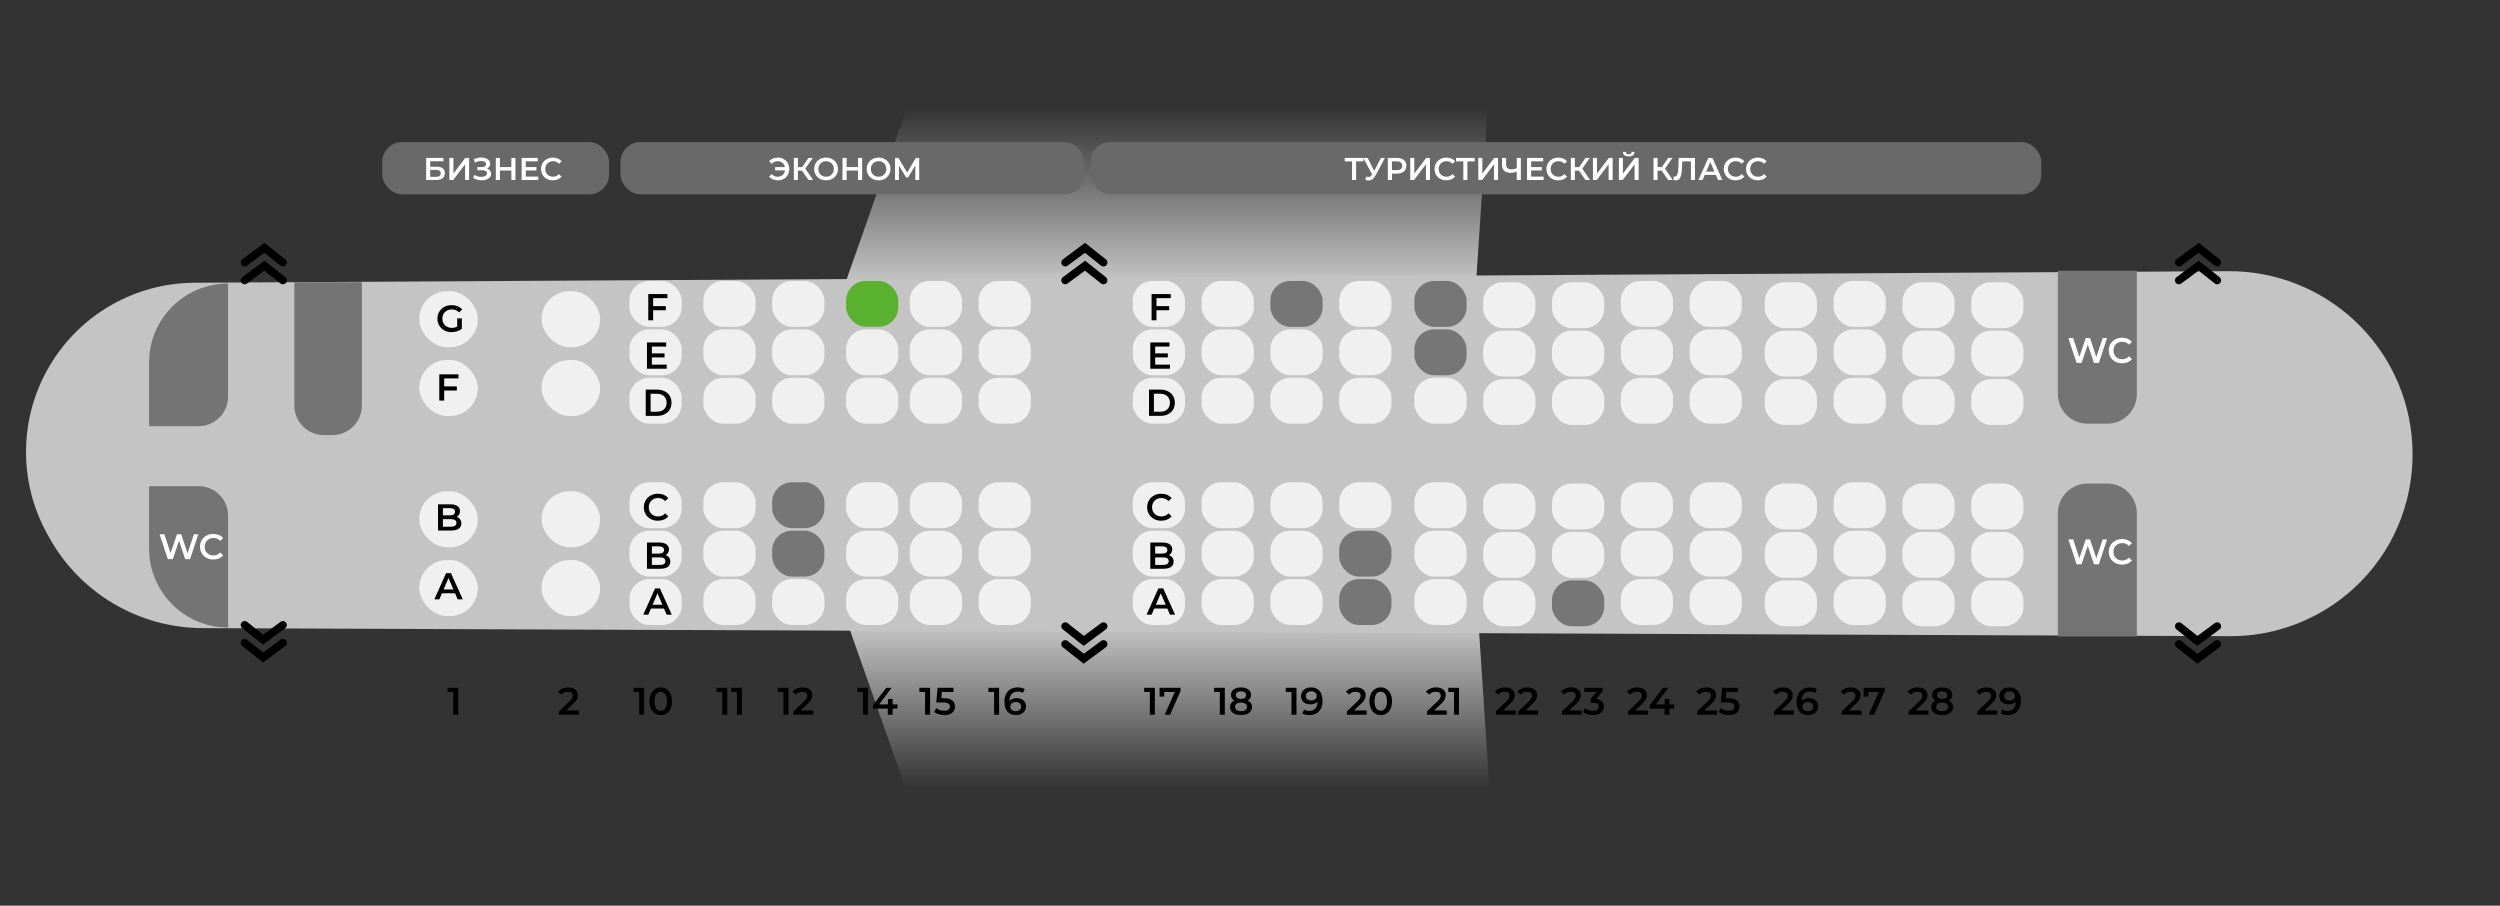 <svg width="1267" height="459" viewBox="0 0 1267 459" fill="none" xmlns="http://www.w3.org/2000/svg">
<rect x="0" y="0" width="1267" height="459" fill="#333333" stroke="none"/>
<path d="M478.515 0.967H757.488L748.124 142.39H428.791L478.515 0.967Z" fill="url(#paint0_linear_120_2)"/>
<path d="M479.807 458.817H758.779L749.416 317.394H430.083L479.807 458.817Z" fill="url(#paint1_linear_120_2)"/>
<path d="M25.383 184.985C40.788 159.273 68.498 143.467 98.472 143.297L1129.38 137.433C1152.94 137.299 1175.77 146.23 1193.05 162.254V162.254C1232.69 199.021 1232.62 262.079 1192.61 298.438V298.438C1175.53 313.954 1153.26 322.509 1130.19 322.417L102.553 318.326C70.227 318.197 40.5 300.587 24.856 272.299L23.902 270.574C9.106 243.82 9.671 211.212 25.383 184.985V184.985Z" fill="#C4C4C4"/>
<rect x="212.458" y="283.814" width="29.705" height="28.414" rx="14.207" fill="#F0F0F0"/>
<rect x="274.452" y="283.814" width="29.705" height="28.414" rx="14.207" fill="#F0F0F0"/>
<rect x="212.458" y="248.942" width="29.705" height="28.414" rx="14.207" fill="#F0F0F0"/>
<rect x="274.452" y="248.942" width="29.705" height="28.414" rx="14.207" fill="#F0F0F0"/>
<rect x="212.458" y="182.428" width="29.705" height="28.414" rx="14.207" fill="#F0F0F0"/>
<rect x="274.452" y="182.428" width="29.705" height="28.414" rx="14.207" fill="#F0F0F0"/>
<rect x="212.458" y="147.556" width="29.705" height="28.414" rx="14.207" fill="#F0F0F0"/>
<rect x="274.452" y="147.556" width="29.705" height="28.414" rx="14.207" fill="#F0F0F0"/>
<rect x="319.01" y="142.39" width="26.477" height="23.248" rx="10" fill="#F0F0F0"/>
<rect x="319.01" y="244.422" width="26.477" height="23.248" rx="10" fill="#F0F0F0"/>
<rect x="356.465" y="244.422" width="26.477" height="23.248" rx="10" fill="#F0F0F0"/>
<rect x="356.465" y="142.39" width="26.477" height="23.248" rx="10" fill="#F0F0F0"/>
<rect x="391.336" y="142.39" width="26.477" height="23.248" rx="10" fill="#F0F0F0"/>
<rect x="428.791" y="142.39" width="26.477" height="23.248" rx="10" fill="#5AB130"/>
<rect x="461.08" y="142.39" width="26.477" height="23.248" rx="10" fill="#F0F0F0"/>
<rect x="495.951" y="142.39" width="26.477" height="23.248" rx="10" fill="#F0F0F0"/>
<rect x="574.089" y="142.39" width="26.477" height="23.248" rx="10" fill="#F0F0F0"/>
<rect x="608.961" y="142.39" width="26.477" height="23.248" rx="10" fill="#F0F0F0"/>
<rect x="643.832" y="142.39" width="26.477" height="23.248" rx="10" fill="#767676"/>
<rect x="678.704" y="142.39" width="26.477" height="23.248" rx="10" fill="#F0F0F0"/>
<rect x="716.804" y="142.39" width="26.477" height="23.248" rx="10" fill="#767676"/>
<rect x="751.676" y="143.036" width="26.477" height="23.248" rx="10" fill="#F0F0F0"/>
<rect x="786.547" y="143.036" width="26.477" height="23.248" rx="10" fill="#F0F0F0"/>
<rect x="821.419" y="142.39" width="26.477" height="23.248" rx="10" fill="#F0F0F0"/>
<rect x="856.291" y="142.39" width="26.477" height="23.248" rx="10" fill="#F0F0F0"/>
<rect x="894.391" y="143.036" width="26.477" height="23.248" rx="10" fill="#F0F0F0"/>
<rect x="929.263" y="142.39" width="26.477" height="23.248" rx="10" fill="#F0F0F0"/>
<rect x="964.134" y="143.036" width="26.477" height="23.248" rx="10" fill="#F0F0F0"/>
<rect x="999.005" y="143.036" width="26.477" height="23.248" rx="10" fill="#F0F0F0"/>
<rect x="391.336" y="244.422" width="26.477" height="23.248" rx="10" fill="#767676"/>
<rect x="428.791" y="244.422" width="26.477" height="23.248" rx="10" fill="#F0F0F0"/>
<rect x="461.08" y="244.422" width="26.477" height="23.248" rx="10" fill="#F0F0F0"/>
<rect x="495.951" y="244.422" width="26.477" height="23.248" rx="10" fill="#F0F0F0"/>
<rect x="574.089" y="244.422" width="26.477" height="23.248" rx="10" fill="#F0F0F0"/>
<rect x="608.961" y="244.422" width="26.477" height="23.248" rx="10" fill="#F0F0F0"/>
<rect x="643.832" y="244.422" width="26.477" height="23.248" rx="10" fill="#F0F0F0"/>
<rect x="678.704" y="244.422" width="26.477" height="23.248" rx="10" fill="#F0F0F0"/>
<rect x="716.804" y="244.422" width="26.477" height="23.248" rx="10" fill="#F0F0F0"/>
<rect x="751.676" y="245.068" width="26.477" height="23.248" rx="10" fill="#F0F0F0"/>
<rect x="786.547" y="245.068" width="26.477" height="23.248" rx="10" fill="#F0F0F0"/>
<rect x="821.419" y="244.422" width="26.477" height="23.248" rx="10" fill="#F0F0F0"/>
<rect x="856.291" y="244.422" width="26.477" height="23.248" rx="10" fill="#F0F0F0"/>
<rect x="894.391" y="245.068" width="26.477" height="23.248" rx="10" fill="#F0F0F0"/>
<rect x="929.263" y="244.422" width="26.477" height="23.248" rx="10" fill="#F0F0F0"/>
<rect x="964.134" y="245.068" width="26.477" height="23.248" rx="10" fill="#F0F0F0"/>
<rect x="999.005" y="245.068" width="26.477" height="23.248" rx="10" fill="#F0F0F0"/>
<rect x="319.01" y="166.93" width="26.477" height="23.248" rx="10" fill="#F0F0F0"/>
<rect x="319.01" y="268.961" width="26.477" height="23.248" rx="10" fill="#F0F0F0"/>
<rect x="356.465" y="268.961" width="26.477" height="23.248" rx="10" fill="#F0F0F0"/>
<rect x="356.465" y="166.93" width="26.477" height="23.248" rx="10" fill="#F0F0F0"/>
<rect x="391.336" y="166.93" width="26.477" height="23.248" rx="10" fill="#F0F0F0"/>
<rect x="428.791" y="166.93" width="26.477" height="23.248" rx="10" fill="#F0F0F0"/>
<rect x="461.08" y="166.93" width="26.477" height="23.248" rx="10" fill="#F0F0F0"/>
<rect x="495.951" y="166.93" width="26.477" height="23.248" rx="10" fill="#F0F0F0"/>
<rect x="574.089" y="166.93" width="26.477" height="23.248" rx="10" fill="#F0F0F0"/>
<rect x="608.961" y="166.93" width="26.477" height="23.248" rx="10" fill="#F0F0F0"/>
<rect x="643.832" y="166.93" width="26.477" height="23.248" rx="10" fill="#F0F0F0"/>
<rect x="678.704" y="166.93" width="26.477" height="23.248" rx="10" fill="#F0F0F0"/>
<rect x="716.804" y="166.93" width="26.477" height="23.248" rx="10" fill="#767676"/>
<rect x="751.676" y="167.575" width="26.477" height="23.248" rx="10" fill="#F0F0F0"/>
<rect x="786.547" y="167.575" width="26.477" height="23.248" rx="10" fill="#F0F0F0"/>
<rect x="821.419" y="166.93" width="26.477" height="23.248" rx="10" fill="#F0F0F0"/>
<rect x="856.291" y="166.93" width="26.477" height="23.248" rx="10" fill="#F0F0F0"/>
<rect x="894.391" y="167.575" width="26.477" height="23.248" rx="10" fill="#F0F0F0"/>
<rect x="929.263" y="166.93" width="26.477" height="23.248" rx="10" fill="#F0F0F0"/>
<rect x="964.134" y="167.575" width="26.477" height="23.248" rx="10" fill="#F0F0F0"/>
<rect x="999.005" y="167.575" width="26.477" height="23.248" rx="10" fill="#F0F0F0"/>
<rect x="391.336" y="268.961" width="26.477" height="23.248" rx="10" fill="#767676"/>
<rect x="428.791" y="268.961" width="26.477" height="23.248" rx="10" fill="#F0F0F0"/>
<rect x="461.08" y="268.961" width="26.477" height="23.248" rx="10" fill="#F0F0F0"/>
<rect x="495.951" y="268.961" width="26.477" height="23.248" rx="10" fill="#F0F0F0"/>
<rect x="574.089" y="268.961" width="26.477" height="23.248" rx="10" fill="#F0F0F0"/>
<rect x="608.961" y="268.961" width="26.477" height="23.248" rx="10" fill="#F0F0F0"/>
<rect x="643.832" y="268.961" width="26.477" height="23.248" rx="10" fill="#F0F0F0"/>
<rect x="678.704" y="268.961" width="26.477" height="23.248" rx="10" fill="#767676"/>
<rect x="716.804" y="268.961" width="26.477" height="23.248" rx="10" fill="#F0F0F0"/>
<rect x="751.676" y="269.607" width="26.477" height="23.248" rx="10" fill="#F0F0F0"/>
<rect x="786.547" y="269.607" width="26.477" height="23.248" rx="10" fill="#F0F0F0"/>
<rect x="821.419" y="268.961" width="26.477" height="23.248" rx="10" fill="#F0F0F0"/>
<rect x="856.291" y="268.961" width="26.477" height="23.248" rx="10" fill="#F0F0F0"/>
<rect x="894.391" y="269.607" width="26.477" height="23.248" rx="10" fill="#F0F0F0"/>
<rect x="929.263" y="268.961" width="26.477" height="23.248" rx="10" fill="#F0F0F0"/>
<rect x="964.134" y="269.607" width="26.477" height="23.248" rx="10" fill="#F0F0F0"/>
<rect x="999.005" y="269.607" width="26.477" height="23.248" rx="10" fill="#F0F0F0"/>
<rect x="319.01" y="191.469" width="26.477" height="23.248" rx="10" fill="#F0F0F0"/>
<rect x="319.01" y="293.5" width="26.477" height="23.248" rx="10" fill="#F0F0F0"/>
<rect x="356.465" y="293.5" width="26.477" height="23.248" rx="10" fill="#F0F0F0"/>
<rect x="356.465" y="191.469" width="26.477" height="23.248" rx="10" fill="#F0F0F0"/>
<rect x="391.336" y="191.469" width="26.477" height="23.248" rx="10" fill="#F0F0F0"/>
<rect x="428.791" y="191.469" width="26.477" height="23.248" rx="10" fill="#F0F0F0"/>
<rect x="461.08" y="191.469" width="26.477" height="23.248" rx="10" fill="#F0F0F0"/>
<rect x="495.951" y="191.469" width="26.477" height="23.248" rx="10" fill="#F0F0F0"/>
<rect x="574.089" y="191.469" width="26.477" height="23.248" rx="10" fill="#F0F0F0"/>
<rect x="608.961" y="191.469" width="26.477" height="23.248" rx="10" fill="#F0F0F0"/>
<rect x="643.832" y="191.469" width="26.477" height="23.248" rx="10" fill="#F0F0F0"/>
<rect x="678.704" y="191.469" width="26.477" height="23.248" rx="10" fill="#F0F0F0"/>
<rect x="716.804" y="191.469" width="26.477" height="23.248" rx="10" fill="#F0F0F0"/>
<rect x="751.676" y="192.115" width="26.477" height="23.248" rx="10" fill="#F0F0F0"/>
<rect x="786.547" y="192.115" width="26.477" height="23.248" rx="10" fill="#F0F0F0"/>
<rect x="821.419" y="191.469" width="26.477" height="23.248" rx="10" fill="#F0F0F0"/>
<rect x="856.291" y="191.469" width="26.477" height="23.248" rx="10" fill="#F0F0F0"/>
<rect x="894.391" y="192.115" width="26.477" height="23.248" rx="10" fill="#F0F0F0"/>
<rect x="929.263" y="191.469" width="26.477" height="23.248" rx="10" fill="#F0F0F0"/>
<rect x="964.134" y="192.115" width="26.477" height="23.248" rx="10" fill="#F0F0F0"/>
<rect x="999.005" y="192.115" width="26.477" height="23.248" rx="10" fill="#F0F0F0"/>
<rect x="391.336" y="293.5" width="26.477" height="23.248" rx="10" fill="#F0F0F0"/>
<rect x="428.791" y="293.5" width="26.477" height="23.248" rx="10" fill="#F0F0F0"/>
<rect x="461.08" y="293.5" width="26.477" height="23.248" rx="10" fill="#F0F0F0"/>
<rect x="495.951" y="293.5" width="26.477" height="23.248" rx="10" fill="#F0F0F0"/>
<rect x="574.089" y="293.5" width="26.477" height="23.248" rx="10" fill="#F0F0F0"/>
<rect x="608.961" y="293.5" width="26.477" height="23.248" rx="10" fill="#F0F0F0"/>
<rect x="643.832" y="293.5" width="26.477" height="23.248" rx="10" fill="#F0F0F0"/>
<rect x="678.704" y="293.5" width="26.477" height="23.248" rx="10" fill="#767676"/>
<rect x="716.804" y="293.5" width="26.477" height="23.248" rx="10" fill="#F0F0F0"/>
<rect x="751.676" y="294.146" width="26.477" height="23.248" rx="10" fill="#F0F0F0"/>
<rect x="786.547" y="294.146" width="26.477" height="23.248" rx="10" fill="#767676"/>
<rect x="821.419" y="293.5" width="26.477" height="23.248" rx="10" fill="#F0F0F0"/>
<rect x="856.291" y="293.5" width="26.477" height="23.248" rx="10" fill="#F0F0F0"/>
<rect x="894.391" y="294.146" width="26.477" height="23.248" rx="10" fill="#F0F0F0"/>
<rect x="929.263" y="293.5" width="26.477" height="23.248" rx="10" fill="#F0F0F0"/>
<rect x="964.134" y="294.146" width="26.477" height="23.248" rx="10" fill="#F0F0F0"/>
<rect x="999.005" y="294.146" width="26.477" height="23.248" rx="10" fill="#F0F0F0"/>
<path d="M539.863 133.027L549.873 125.6L559.236 133.027" stroke="black" stroke-width="4" stroke-linecap="round"/>
<path d="M123.988 133.027L133.997 125.6L143.361 133.027" stroke="black" stroke-width="4" stroke-linecap="round"/>
<path d="M1104.27 133.027L1114.28 125.6L1123.64 133.027" stroke="black" stroke-width="4" stroke-linecap="round"/>
<path d="M1123.64 317.394L1113.63 324.82L1104.27 317.394" stroke="black" stroke-width="4" stroke-linecap="round"/>
<path d="M559.237 317.394L549.227 324.82L539.863 317.394" stroke="black" stroke-width="4" stroke-linecap="round"/>
<path d="M143.361 316.748L133.351 324.175L123.988 316.748" stroke="black" stroke-width="4" stroke-linecap="round"/>
<path d="M539.863 142.067L549.873 134.641L559.236 142.067" stroke="black" stroke-width="4" stroke-linecap="round"/>
<path d="M123.988 142.067L133.997 134.641L143.361 142.067" stroke="black" stroke-width="4" stroke-linecap="round"/>
<path d="M1104.27 142.067L1114.28 134.641L1123.64 142.067" stroke="black" stroke-width="4" stroke-linecap="round"/>
<path d="M1123.64 326.434L1113.63 333.861L1104.27 326.434" stroke="black" stroke-width="4" stroke-linecap="round"/>
<path d="M559.237 326.434L549.227 333.861L539.863 326.434" stroke="black" stroke-width="4" stroke-linecap="round"/>
<path d="M143.361 325.789L133.351 333.215L123.988 325.789" stroke="black" stroke-width="4" stroke-linecap="round"/>
<path d="M1042.92 137.224H1082.96V199.717C1082.96 208.001 1076.24 214.717 1067.96 214.717H1057.92C1049.63 214.717 1042.92 208.001 1042.92 199.717V137.224Z" fill="#747474"/>
<path d="M75.555 183.72C75.555 161.607 93.48 143.682 115.593 143.682V143.682V201.008C115.593 209.292 108.877 216.008 100.593 216.008H75.555V183.72Z" fill="#747474"/>
<path d="M149.173 143.036H183.399V205.529C183.399 213.813 176.683 220.528 168.399 220.528H164.173C155.889 220.528 149.173 213.813 149.173 205.528V143.036Z" fill="#747474"/>
<path d="M1042.92 260.068C1042.92 251.783 1049.63 245.068 1057.92 245.068H1067.96C1076.24 245.068 1082.96 251.783 1082.96 260.068V322.56H1042.92V260.068Z" fill="#747474"/>
<path d="M75.555 246.359H100.593C108.877 246.359 115.593 253.075 115.593 261.359V318.04V318.04C93.48 318.04 75.555 300.114 75.555 278.002V246.359Z" fill="#747474"/>
<path d="M100.503 270.778L96.328 283.378H93.844L90.73 274.054L87.561 283.378H85.059L80.883 270.778H83.314L86.445 280.354L89.704 270.778H91.864L95.049 280.408L98.272 270.778H100.503ZM108.101 283.558C106.829 283.558 105.677 283.282 104.645 282.73C103.625 282.166 102.821 281.392 102.233 280.408C101.657 279.424 101.369 278.314 101.369 277.078C101.369 275.842 101.663 274.732 102.251 273.748C102.839 272.764 103.643 271.996 104.663 271.444C105.695 270.88 106.847 270.598 108.119 270.598C109.151 270.598 110.093 270.778 110.945 271.138C111.797 271.498 112.517 272.02 113.105 272.704L111.593 274.126C110.681 273.142 109.559 272.65 108.227 272.65C107.363 272.65 106.589 272.842 105.905 273.226C105.221 273.598 104.687 274.12 104.303 274.792C103.919 275.464 103.727 276.226 103.727 277.078C103.727 277.93 103.919 278.692 104.303 279.364C104.687 280.036 105.221 280.564 105.905 280.948C106.589 281.32 107.363 281.506 108.227 281.506C109.559 281.506 110.681 281.008 111.593 280.012L113.105 281.452C112.517 282.136 111.791 282.658 110.927 283.018C110.075 283.378 109.133 283.558 108.101 283.558Z" fill="white"/>
<path d="M1067.87 273.361L1063.69 285.961H1061.21L1058.09 276.637L1054.92 285.961H1052.42L1048.25 273.361H1050.68L1053.81 282.937L1057.07 273.361H1059.23L1062.41 282.991L1065.63 273.361H1067.87ZM1075.46 286.141C1074.19 286.141 1073.04 285.865 1072.01 285.313C1070.99 284.749 1070.18 283.975 1069.6 282.991C1069.02 282.007 1068.73 280.897 1068.73 279.661C1068.73 278.425 1069.03 277.315 1069.61 276.331C1070.2 275.347 1071.01 274.579 1072.03 274.027C1073.06 273.463 1074.21 273.181 1075.48 273.181C1076.51 273.181 1077.46 273.361 1078.31 273.721C1079.16 274.081 1079.88 274.603 1080.47 275.287L1078.96 276.709C1078.04 275.725 1076.92 275.233 1075.59 275.233C1074.73 275.233 1073.95 275.425 1073.27 275.809C1072.58 276.181 1072.05 276.703 1071.67 277.375C1071.28 278.047 1071.09 278.809 1071.09 279.661C1071.09 280.513 1071.28 281.275 1071.67 281.947C1072.05 282.619 1072.58 283.147 1073.27 283.531C1073.95 283.903 1074.73 284.089 1075.59 284.089C1076.92 284.089 1078.04 283.591 1078.96 282.595L1080.47 284.035C1079.88 284.719 1079.15 285.241 1078.29 285.601C1077.44 285.961 1076.5 286.141 1075.46 286.141Z" fill="white"/>
<path d="M1067.87 171.33L1063.69 183.93H1061.21L1058.09 174.606L1054.92 183.93H1052.42L1048.25 171.33H1050.68L1053.81 180.906L1057.07 171.33H1059.23L1062.41 180.96L1065.63 171.33H1067.87ZM1075.46 184.11C1074.19 184.11 1073.04 183.834 1072.01 183.282C1070.99 182.718 1070.18 181.944 1069.6 180.96C1069.02 179.976 1068.73 178.866 1068.73 177.63C1068.73 176.394 1069.03 175.284 1069.61 174.3C1070.2 173.316 1071.01 172.548 1072.03 171.996C1073.06 171.432 1074.21 171.15 1075.48 171.15C1076.51 171.15 1077.46 171.33 1078.31 171.69C1079.16 172.05 1079.88 172.572 1080.47 173.256L1078.96 174.678C1078.04 173.694 1076.92 173.202 1075.59 173.202C1074.73 173.202 1073.95 173.394 1073.27 173.778C1072.58 174.15 1072.05 174.672 1071.67 175.344C1071.28 176.016 1071.09 176.778 1071.09 177.63C1071.09 178.482 1071.28 179.244 1071.67 179.916C1072.05 180.588 1072.58 181.116 1073.27 181.5C1073.95 181.872 1074.73 182.058 1075.59 182.058C1076.92 182.058 1078.04 181.56 1078.96 180.564L1080.47 182.004C1079.88 182.688 1079.15 183.21 1078.29 183.57C1077.44 183.93 1076.5 184.11 1075.46 184.11Z" fill="white"/>
<path d="M232.242 348.575V362.225H229.707V350.7H226.821V348.575H232.242ZM293.339 360.08V362.225H283.277V360.528L288.698 355.38C289.309 354.795 289.718 354.288 289.926 353.859C290.147 353.417 290.258 352.982 290.258 352.553C290.258 351.916 290.043 351.428 289.614 351.09C289.185 350.752 288.555 350.583 287.723 350.583C286.332 350.583 285.266 351.058 284.525 352.007L282.75 350.642C283.283 349.927 283.998 349.374 284.895 348.984C285.805 348.581 286.819 348.38 287.937 348.38C289.419 348.38 290.602 348.731 291.486 349.433C292.37 350.135 292.812 351.09 292.812 352.299C292.812 353.04 292.656 353.736 292.344 354.386C292.032 355.036 291.434 355.777 290.55 356.609L286.904 360.08H293.339ZM326.467 348.575V362.225H323.932V350.7H321.046V348.575H326.467ZM334.868 362.42C333.776 362.42 332.801 362.147 331.943 361.601C331.085 361.042 330.409 360.236 329.915 359.183C329.421 358.117 329.174 356.856 329.174 355.4C329.174 353.944 329.421 352.689 329.915 351.636C330.409 350.57 331.085 349.764 331.943 349.218C332.801 348.659 333.776 348.38 334.868 348.38C335.96 348.38 336.935 348.659 337.793 349.218C338.664 349.764 339.347 350.57 339.841 351.636C340.335 352.689 340.582 353.944 340.582 355.4C340.582 356.856 340.335 358.117 339.841 359.183C339.347 360.236 338.664 361.042 337.793 361.601C336.935 362.147 335.96 362.42 334.868 362.42ZM334.868 360.216C335.843 360.216 336.61 359.813 337.169 359.007C337.741 358.201 338.027 356.999 338.027 355.4C338.027 353.801 337.741 352.598 337.169 351.792C336.61 350.986 335.843 350.583 334.868 350.583C333.906 350.583 333.139 350.986 332.567 351.792C332.008 352.598 331.729 353.801 331.729 355.4C331.729 356.999 332.008 358.201 332.567 359.007C333.139 359.813 333.906 360.216 334.868 360.216ZM368.571 348.575V362.225H366.036V350.7H363.15V348.575H368.571ZM375.997 348.575V362.225H373.462V350.7H370.576V348.575H375.997ZM399.592 348.575V362.225H397.057V350.7H394.171V348.575H399.592ZM412.186 360.08V362.225H402.124V360.528L407.545 355.38C408.156 354.795 408.565 354.288 408.773 353.859C408.994 353.417 409.105 352.982 409.105 352.553C409.105 351.916 408.89 351.428 408.461 351.09C408.032 350.752 407.402 350.583 406.57 350.583C405.179 350.583 404.113 351.058 403.372 352.007L401.597 350.642C402.13 349.927 402.845 349.374 403.742 348.984C404.652 348.581 405.666 348.38 406.784 348.38C408.266 348.38 409.449 348.731 410.333 349.433C411.217 350.135 411.659 351.09 411.659 352.299C411.659 353.04 411.503 353.736 411.191 354.386C410.879 355.036 410.281 355.777 409.397 356.609L405.751 360.08H412.186ZM439.925 348.575V362.225H437.39V350.7H434.504V348.575H439.925ZM454.8 359.124H452.382V362.225H449.925V359.124H442.437V357.369L449.165 348.575H451.875L445.538 356.979H450.003V354.23H452.382V356.979H454.8V359.124ZM471.365 348.575V362.225H468.83V350.7H465.944V348.575H471.365ZM478.343 353.859C480.267 353.859 481.69 354.236 482.613 354.99C483.536 355.731 483.998 356.745 483.998 358.032C483.998 358.851 483.796 359.592 483.393 360.255C482.99 360.918 482.386 361.445 481.58 361.835C480.774 362.225 479.779 362.42 478.596 362.42C477.621 362.42 476.679 362.283 475.769 362.01C474.859 361.724 474.092 361.334 473.468 360.84L474.54 358.871C475.047 359.287 475.652 359.618 476.354 359.865C477.069 360.099 477.803 360.216 478.557 360.216C479.454 360.216 480.156 360.034 480.663 359.67C481.183 359.293 481.443 358.78 481.443 358.13C481.443 357.428 481.164 356.901 480.605 356.55C480.059 356.186 479.116 356.004 477.777 356.004H474.482L475.184 348.575H483.198V350.7H477.329L477.036 353.859H478.343ZM506.347 348.575V362.225H503.812V350.7H500.926V348.575H506.347ZM515.255 353.801C516.152 353.801 516.958 353.976 517.673 354.327C518.388 354.665 518.947 355.153 519.35 355.79C519.753 356.427 519.955 357.161 519.955 357.993C519.955 358.877 519.734 359.657 519.292 360.333C518.85 360.996 518.252 361.51 517.498 361.874C516.744 362.238 515.899 362.42 514.963 362.42C513.091 362.42 511.635 361.835 510.595 360.665C509.568 359.495 509.054 357.818 509.054 355.634C509.054 354.1 509.334 352.793 509.893 351.714C510.452 350.622 511.232 349.797 512.233 349.238C513.247 348.666 514.417 348.38 515.743 348.38C516.445 348.38 517.101 348.458 517.712 348.614C518.336 348.757 518.876 348.971 519.331 349.257L518.395 351.168C517.719 350.726 516.854 350.505 515.801 350.505C514.488 350.505 513.461 350.908 512.72 351.714C511.979 352.52 511.609 353.684 511.609 355.205V355.224C512.012 354.756 512.525 354.405 513.149 354.171C513.773 353.924 514.475 353.801 515.255 353.801ZM514.826 360.431C515.619 360.431 516.263 360.223 516.757 359.807C517.251 359.378 517.498 358.812 517.498 358.11C517.498 357.395 517.251 356.83 516.757 356.414C516.263 355.998 515.6 355.79 514.768 355.79C513.949 355.79 513.279 356.011 512.759 356.453C512.252 356.895 511.999 357.454 511.999 358.13C511.999 358.793 512.246 359.345 512.74 359.787C513.247 360.216 513.942 360.431 514.826 360.431ZM585.28 348.575V362.225H582.745V350.7H579.859V348.575H585.28ZM598.283 348.575V350.271L592.979 362.225H590.269L595.397 350.72H590.035V353.04H587.675V348.575H598.283ZM620.738 348.575V362.225H618.203V350.7H615.317V348.575H620.738ZM632.298 355.049C633.013 355.374 633.559 355.816 633.936 356.375C634.326 356.921 634.521 357.564 634.521 358.305C634.521 359.137 634.287 359.865 633.819 360.489C633.364 361.113 632.714 361.594 631.869 361.932C631.024 362.257 630.043 362.42 628.925 362.42C627.807 362.42 626.825 362.257 625.98 361.932C625.148 361.594 624.505 361.113 624.05 360.489C623.595 359.865 623.367 359.137 623.367 358.305C623.367 357.564 623.556 356.921 623.933 356.375C624.31 355.816 624.849 355.374 625.551 355.049C625.005 354.75 624.583 354.36 624.284 353.879C623.998 353.385 623.855 352.819 623.855 352.182C623.855 351.415 624.063 350.746 624.479 350.174C624.908 349.602 625.506 349.16 626.273 348.848C627.04 348.536 627.924 348.38 628.925 348.38C629.939 348.38 630.829 348.536 631.596 348.848C632.363 349.16 632.961 349.602 633.39 350.174C633.819 350.746 634.034 351.415 634.034 352.182C634.034 352.819 633.884 353.378 633.585 353.859C633.286 354.34 632.857 354.737 632.298 355.049ZM628.925 350.369C628.132 350.369 627.501 350.538 627.033 350.876C626.578 351.214 626.351 351.688 626.351 352.299C626.351 352.884 626.578 353.352 627.033 353.703C627.501 354.041 628.132 354.21 628.925 354.21C629.731 354.21 630.368 354.041 630.836 353.703C631.304 353.352 631.538 352.884 631.538 352.299C631.538 351.688 631.297 351.214 630.816 350.876C630.348 350.538 629.718 350.369 628.925 350.369ZM628.925 360.431C629.861 360.431 630.602 360.236 631.148 359.846C631.694 359.456 631.967 358.916 631.967 358.227C631.967 357.551 631.694 357.018 631.148 356.628C630.602 356.238 629.861 356.043 628.925 356.043C627.989 356.043 627.254 356.238 626.721 356.628C626.188 357.018 625.922 357.551 625.922 358.227C625.922 358.916 626.188 359.456 626.721 359.846C627.254 360.236 627.989 360.431 628.925 360.431ZM657.053 348.575V362.225H654.518V350.7H651.632V348.575H657.053ZM664.362 348.38C666.234 348.38 667.684 348.965 668.711 350.135C669.751 351.305 670.271 352.982 670.271 355.166C670.271 356.7 669.991 358.013 669.432 359.105C668.873 360.184 668.087 361.009 667.073 361.581C666.072 362.14 664.908 362.42 663.582 362.42C662.88 362.42 662.217 362.348 661.593 362.205C660.982 362.049 660.449 361.828 659.994 361.542L660.93 359.631C661.606 360.073 662.471 360.294 663.524 360.294C664.837 360.294 665.864 359.891 666.605 359.085C667.346 358.279 667.716 357.116 667.716 355.595V355.575C667.313 356.043 666.8 356.401 666.176 356.648C665.552 356.882 664.85 356.999 664.07 356.999C663.173 356.999 662.367 356.83 661.652 356.492C660.937 356.141 660.378 355.647 659.975 355.01C659.572 354.373 659.37 353.638 659.37 352.806C659.37 351.922 659.591 351.149 660.033 350.486C660.475 349.81 661.073 349.29 661.827 348.926C662.581 348.562 663.426 348.38 664.362 348.38ZM664.557 355.01C665.376 355.01 666.039 354.789 666.546 354.347C667.066 353.905 667.326 353.346 667.326 352.67C667.326 352.007 667.073 351.461 666.566 351.032C666.072 350.59 665.383 350.369 664.499 350.369C663.706 350.369 663.062 350.583 662.568 351.012C662.074 351.428 661.827 351.987 661.827 352.689C661.827 353.404 662.074 353.97 662.568 354.386C663.062 354.802 663.725 355.01 664.557 355.01ZM692.651 360.08V362.225H682.589V360.528L688.01 355.38C688.621 354.795 689.03 354.288 689.238 353.859C689.459 353.417 689.57 352.982 689.57 352.553C689.57 351.916 689.355 351.428 688.926 351.09C688.497 350.752 687.867 350.583 687.035 350.583C685.644 350.583 684.578 351.058 683.837 352.007L682.062 350.642C682.595 349.927 683.31 349.374 684.207 348.984C685.117 348.581 686.131 348.38 687.249 348.38C688.731 348.38 689.914 348.731 690.798 349.433C691.682 350.135 692.124 351.09 692.124 352.299C692.124 353.04 691.968 353.736 691.656 354.386C691.344 355.036 690.746 355.777 689.862 356.609L686.216 360.08H692.651ZM699.751 362.42C698.659 362.42 697.684 362.147 696.826 361.601C695.968 361.042 695.292 360.236 694.798 359.183C694.304 358.117 694.057 356.856 694.057 355.4C694.057 353.944 694.304 352.689 694.798 351.636C695.292 350.57 695.968 349.764 696.826 349.218C697.684 348.659 698.659 348.38 699.751 348.38C700.843 348.38 701.818 348.659 702.676 349.218C703.547 349.764 704.229 350.57 704.723 351.636C705.217 352.689 705.464 353.944 705.464 355.4C705.464 356.856 705.217 358.117 704.723 359.183C704.229 360.236 703.547 361.042 702.676 361.601C701.818 362.147 700.843 362.42 699.751 362.42ZM699.751 360.216C700.726 360.216 701.493 359.813 702.052 359.007C702.624 358.201 702.91 356.999 702.91 355.4C702.91 353.801 702.624 352.598 702.052 351.792C701.493 350.986 700.726 350.583 699.751 350.583C698.789 350.583 698.022 350.986 697.45 351.792C696.891 352.598 696.611 353.801 696.611 355.4C696.611 356.999 696.891 358.201 697.45 359.007C698.022 359.813 698.789 360.216 699.751 360.216ZM733.231 360.08V362.225H723.169V360.528L728.59 355.38C729.201 354.795 729.611 354.288 729.819 353.859C730.04 353.417 730.15 352.982 730.15 352.553C730.15 351.916 729.936 351.428 729.507 351.09C729.078 350.752 728.447 350.583 727.615 350.583C726.224 350.583 725.158 351.058 724.417 352.007L722.643 350.642C723.176 349.927 723.891 349.374 724.788 348.984C725.698 348.581 726.712 348.38 727.83 348.38C729.312 348.38 730.495 348.731 731.379 349.433C732.263 350.135 732.705 351.09 732.705 352.299C732.705 353.04 732.549 353.736 732.237 354.386C731.925 355.036 731.327 355.777 730.443 356.609L726.796 360.08H733.231ZM739.413 348.575V362.225H736.878V350.7H733.992V348.575H739.413ZM768.175 360.08V362.225H758.113V360.528L763.534 355.38C764.145 354.795 764.555 354.288 764.763 353.859C764.984 353.417 765.094 352.982 765.094 352.553C765.094 351.916 764.88 351.428 764.451 351.09C764.022 350.752 763.391 350.583 762.559 350.583C761.168 350.583 760.102 351.058 759.361 352.007L757.587 350.642C758.12 349.927 758.835 349.374 759.732 348.984C760.642 348.581 761.656 348.38 762.774 348.38C764.256 348.38 765.439 348.731 766.323 349.433C767.207 350.135 767.649 351.09 767.649 352.299C767.649 353.04 767.493 353.736 767.181 354.386C766.869 355.036 766.271 355.777 765.387 356.609L761.74 360.08H768.175ZM779.525 360.08V362.225H769.463V360.528L774.884 355.38C775.495 354.795 775.904 354.288 776.112 353.859C776.333 353.417 776.444 352.982 776.444 352.553C776.444 351.916 776.229 351.428 775.8 351.09C775.371 350.752 774.741 350.583 773.909 350.583C772.518 350.583 771.452 351.058 770.711 352.007L768.936 350.642C769.469 349.927 770.184 349.374 771.081 348.984C771.991 348.581 773.005 348.38 774.123 348.38C775.605 348.38 776.788 348.731 777.672 349.433C778.556 350.135 778.998 351.09 778.998 352.299C778.998 353.04 778.842 353.736 778.53 354.386C778.218 355.036 777.62 355.777 776.736 356.609L773.09 360.08H779.525ZM801.653 360.08V362.225H791.591V360.528L797.012 355.38C797.623 354.795 798.032 354.288 798.24 353.859C798.461 353.417 798.572 352.982 798.572 352.553C798.572 351.916 798.357 351.428 797.928 351.09C797.499 350.752 796.869 350.583 796.037 350.583C794.646 350.583 793.58 351.058 792.839 352.007L791.064 350.642C791.597 349.927 792.312 349.374 793.209 348.984C794.119 348.581 795.133 348.38 796.251 348.38C797.733 348.38 798.916 348.731 799.8 349.433C800.684 350.135 801.126 351.09 801.126 352.299C801.126 353.04 800.97 353.736 800.658 354.386C800.346 355.036 799.748 355.777 798.864 356.609L795.218 360.08H801.653ZM808.927 354.21C810.188 354.366 811.15 354.795 811.813 355.497C812.476 356.199 812.807 357.077 812.807 358.13C812.807 358.923 812.606 359.644 812.203 360.294C811.8 360.944 811.189 361.464 810.37 361.854C809.564 362.231 808.576 362.42 807.406 362.42C806.431 362.42 805.488 362.283 804.578 362.01C803.681 361.724 802.914 361.334 802.277 360.84L803.369 358.871C803.863 359.287 804.461 359.618 805.163 359.865C805.878 360.099 806.613 360.216 807.367 360.216C808.264 360.216 808.966 360.034 809.473 359.67C809.993 359.293 810.253 358.786 810.253 358.149C810.253 357.512 810.006 357.018 809.512 356.667C809.031 356.303 808.29 356.121 807.289 356.121H806.041V354.386L809.141 350.7H802.94V348.575H812.242V350.271L808.927 354.21ZM835.13 360.08V362.225H825.068V360.528L830.489 355.38C831.1 354.795 831.51 354.288 831.718 353.859C831.939 353.417 832.049 352.982 832.049 352.553C832.049 351.916 831.835 351.428 831.406 351.09C830.977 350.752 830.346 350.583 829.514 350.583C828.123 350.583 827.057 351.058 826.316 352.007L824.542 350.642C825.075 349.927 825.79 349.374 826.687 348.984C827.597 348.581 828.611 348.38 829.729 348.38C831.211 348.38 832.394 348.731 833.278 349.433C834.162 350.135 834.604 351.09 834.604 352.299C834.604 353.04 834.448 353.736 834.136 354.386C833.824 355.036 833.226 355.777 832.342 356.609L828.695 360.08H835.13ZM848.476 359.124H846.058V362.225H843.601V359.124H836.113V357.369L842.84 348.575H845.551L839.213 356.979H843.679V354.23H846.058V356.979H848.476V359.124ZM870.207 360.08V362.225H860.145V360.528L865.566 355.38C866.177 354.795 866.587 354.288 866.795 353.859C867.016 353.417 867.126 352.982 867.126 352.553C867.126 351.916 866.912 351.428 866.483 351.09C866.054 350.752 865.423 350.583 864.591 350.583C863.2 350.583 862.134 351.058 861.393 352.007L859.619 350.642C860.152 349.927 860.867 349.374 861.764 348.984C862.674 348.581 863.688 348.38 864.806 348.38C866.288 348.38 867.471 348.731 868.355 349.433C869.239 350.135 869.681 351.09 869.681 352.299C869.681 353.04 869.525 353.736 869.213 354.386C868.901 355.036 868.303 355.777 867.419 356.609L863.772 360.08H870.207ZM875.941 353.859C877.865 353.859 879.289 354.236 880.212 354.99C881.135 355.731 881.596 356.745 881.596 358.032C881.596 358.851 881.395 359.592 880.992 360.255C880.589 360.918 879.984 361.445 879.178 361.835C878.372 362.225 877.378 362.42 876.195 362.42C875.22 362.42 874.277 362.283 873.367 362.01C872.457 361.724 871.69 361.334 871.066 360.84L872.139 358.871C872.646 359.287 873.25 359.618 873.952 359.865C874.667 360.099 875.402 360.216 876.156 360.216C877.053 360.216 877.755 360.034 878.262 359.67C878.782 359.293 879.042 358.78 879.042 358.13C879.042 357.428 878.762 356.901 878.203 356.55C877.657 356.186 876.715 356.004 875.376 356.004H872.08L872.782 348.575H880.797V350.7H874.927L874.635 353.859H875.941ZM909.112 360.08V362.225H899.05V360.528L904.471 355.38C905.082 354.795 905.492 354.288 905.7 353.859C905.921 353.417 906.031 352.982 906.031 352.553C906.031 351.916 905.817 351.428 905.388 351.09C904.959 350.752 904.328 350.583 903.496 350.583C902.105 350.583 901.039 351.058 900.298 352.007L898.524 350.642C899.057 349.927 899.772 349.374 900.669 348.984C901.579 348.581 902.593 348.38 903.711 348.38C905.193 348.38 906.376 348.731 907.26 349.433C908.144 350.135 908.586 351.09 908.586 352.299C908.586 353.04 908.43 353.736 908.118 354.386C907.806 355.036 907.208 355.777 906.324 356.609L902.677 360.08H909.112ZM916.719 353.801C917.616 353.801 918.422 353.976 919.137 354.327C919.852 354.665 920.411 355.153 920.814 355.79C921.217 356.427 921.419 357.161 921.419 357.993C921.419 358.877 921.198 359.657 920.756 360.333C920.314 360.996 919.716 361.51 918.962 361.874C918.208 362.238 917.363 362.42 916.427 362.42C914.555 362.42 913.099 361.835 912.059 360.665C911.032 359.495 910.518 357.818 910.518 355.634C910.518 354.1 910.798 352.793 911.357 351.714C911.916 350.622 912.696 349.797 913.697 349.238C914.711 348.666 915.881 348.38 917.207 348.38C917.909 348.38 918.565 348.458 919.176 348.614C919.8 348.757 920.34 348.971 920.795 349.257L919.859 351.168C919.183 350.726 918.318 350.505 917.265 350.505C915.952 350.505 914.925 350.908 914.184 351.714C913.443 352.52 913.073 353.684 913.073 355.205V355.224C913.476 354.756 913.989 354.405 914.613 354.171C915.237 353.924 915.939 353.801 916.719 353.801ZM916.29 360.431C917.083 360.431 917.727 360.223 918.221 359.807C918.715 359.378 918.962 358.812 918.962 358.11C918.962 357.395 918.715 356.83 918.221 356.414C917.727 355.998 917.064 355.79 916.232 355.79C915.413 355.79 914.743 356.011 914.223 356.453C913.716 356.895 913.463 357.454 913.463 358.13C913.463 358.793 913.71 359.345 914.204 359.787C914.711 360.216 915.406 360.431 916.29 360.431ZM943.409 360.08V362.225H933.347V360.528L938.768 355.38C939.379 354.795 939.788 354.288 939.996 353.859C940.217 353.417 940.328 352.982 940.328 352.553C940.328 351.916 940.113 351.428 939.684 351.09C939.255 350.752 938.625 350.583 937.793 350.583C936.402 350.583 935.336 351.058 934.595 352.007L932.82 350.642C933.353 349.927 934.068 349.374 934.965 348.984C935.875 348.581 936.889 348.38 938.007 348.38C939.489 348.38 940.672 348.731 941.556 349.433C942.44 350.135 942.882 351.09 942.882 352.299C942.882 353.04 942.726 353.736 942.414 354.386C942.102 355.036 941.504 355.777 940.62 356.609L936.974 360.08H943.409ZM955.111 348.575V350.271L949.807 362.225H947.096L952.225 350.72H946.862V353.04H944.503V348.575H955.111ZM977.343 360.08V362.225H967.281V360.528L972.702 355.38C973.313 354.795 973.723 354.288 973.931 353.859C974.152 353.417 974.262 352.982 974.262 352.553C974.262 351.916 974.048 351.428 973.619 351.09C973.19 350.752 972.559 350.583 971.727 350.583C970.336 350.583 969.27 351.058 968.529 352.007L966.755 350.642C967.288 349.927 968.003 349.374 968.9 348.984C969.81 348.581 970.824 348.38 971.942 348.38C973.424 348.38 974.607 348.731 975.491 349.433C976.375 350.135 976.817 351.09 976.817 352.299C976.817 353.04 976.661 353.736 976.349 354.386C976.037 355.036 975.439 355.777 974.555 356.609L970.908 360.08H977.343ZM987.659 355.049C988.374 355.374 988.92 355.816 989.297 356.375C989.687 356.921 989.882 357.564 989.882 358.305C989.882 359.137 989.648 359.865 989.18 360.489C988.725 361.113 988.075 361.594 987.23 361.932C986.385 362.257 985.404 362.42 984.286 362.42C983.168 362.42 982.186 362.257 981.341 361.932C980.509 361.594 979.866 361.113 979.411 360.489C978.956 359.865 978.728 359.137 978.728 358.305C978.728 357.564 978.917 356.921 979.294 356.375C979.671 355.816 980.21 355.374 980.912 355.049C980.366 354.75 979.944 354.36 979.645 353.879C979.359 353.385 979.216 352.819 979.216 352.182C979.216 351.415 979.424 350.746 979.84 350.174C980.269 349.602 980.867 349.16 981.634 348.848C982.401 348.536 983.285 348.38 984.286 348.38C985.3 348.38 986.19 348.536 986.957 348.848C987.724 349.16 988.322 349.602 988.751 350.174C989.18 350.746 989.395 351.415 989.395 352.182C989.395 352.819 989.245 353.378 988.946 353.859C988.647 354.34 988.218 354.737 987.659 355.049ZM984.286 350.369C983.493 350.369 982.862 350.538 982.394 350.876C981.939 351.214 981.712 351.688 981.712 352.299C981.712 352.884 981.939 353.352 982.394 353.703C982.862 354.041 983.493 354.21 984.286 354.21C985.092 354.21 985.729 354.041 986.197 353.703C986.665 353.352 986.899 352.884 986.899 352.299C986.899 351.688 986.658 351.214 986.177 350.876C985.709 350.538 985.079 350.369 984.286 350.369ZM984.286 360.431C985.222 360.431 985.963 360.236 986.509 359.846C987.055 359.456 987.328 358.916 987.328 358.227C987.328 357.551 987.055 357.018 986.509 356.628C985.963 356.238 985.222 356.043 984.286 356.043C983.35 356.043 982.615 356.238 982.082 356.628C981.549 357.018 981.283 357.551 981.283 358.227C981.283 358.916 981.549 359.456 982.082 359.846C982.615 360.236 983.35 360.431 984.286 360.431ZM1012.19 360.08V362.225H1002.13V360.528L1007.55 355.38C1008.16 354.795 1008.57 354.288 1008.78 353.859C1009 353.417 1009.11 352.982 1009.11 352.553C1009.11 351.916 1008.9 351.428 1008.47 351.09C1008.04 350.752 1007.41 350.583 1006.58 350.583C1005.18 350.583 1004.12 351.058 1003.38 352.007L1001.6 350.642C1002.14 349.927 1002.85 349.374 1003.75 348.984C1004.66 348.581 1005.67 348.38 1006.79 348.38C1008.27 348.38 1009.46 348.731 1010.34 349.433C1011.22 350.135 1011.67 351.09 1011.67 352.299C1011.67 353.04 1011.51 353.736 1011.2 354.386C1010.89 355.036 1010.29 355.777 1009.4 356.609L1005.76 360.08H1012.19ZM1018.26 348.38C1020.13 348.38 1021.58 348.965 1022.61 350.135C1023.65 351.305 1024.17 352.982 1024.17 355.166C1024.17 356.7 1023.89 358.013 1023.33 359.105C1022.77 360.184 1021.98 361.009 1020.97 361.581C1019.97 362.14 1018.8 362.42 1017.48 362.42C1016.77 362.42 1016.11 362.348 1015.49 362.205C1014.88 362.049 1014.34 361.828 1013.89 361.542L1014.82 359.631C1015.5 360.073 1016.37 360.294 1017.42 360.294C1018.73 360.294 1019.76 359.891 1020.5 359.085C1021.24 358.279 1021.61 357.116 1021.61 355.595V355.575C1021.21 356.043 1020.69 356.401 1020.07 356.648C1019.45 356.882 1018.74 356.999 1017.96 356.999C1017.07 356.999 1016.26 356.83 1015.55 356.492C1014.83 356.141 1014.27 355.647 1013.87 355.01C1013.47 354.373 1013.26 353.638 1013.26 352.806C1013.26 351.922 1013.49 351.149 1013.93 350.486C1014.37 349.81 1014.97 349.29 1015.72 348.926C1016.48 348.562 1017.32 348.38 1018.26 348.38ZM1018.45 355.01C1019.27 355.01 1019.93 354.789 1020.44 354.347C1020.96 353.905 1021.22 353.346 1021.22 352.67C1021.22 352.007 1020.97 351.461 1020.46 351.032C1019.97 350.59 1019.28 350.369 1018.39 350.369C1017.6 350.369 1016.96 350.583 1016.46 351.012C1015.97 351.428 1015.72 351.987 1015.72 352.689C1015.72 353.404 1015.97 353.97 1016.46 354.386C1016.96 354.802 1017.62 355.01 1018.45 355.01Z" fill="black"/>
<path d="M230.62 300.673H223.97L222.659 303.751H220.113L226.098 290.451H228.53L234.534 303.751H231.95L230.62 300.673ZM229.803 298.735L227.295 292.921L224.806 298.735H229.803Z" fill="black"/>
<path d="M336.526 308.422H329.876L328.565 311.5H326.019L332.004 298.2H334.436L340.44 311.5H337.856L336.526 308.422ZM335.709 306.484L333.201 300.67L330.712 306.484H335.709Z" fill="black"/>
<path d="M591.604 308.422H584.954L583.643 311.5H581.097L587.082 298.2H589.514L595.518 311.5H592.934L591.604 308.422ZM590.787 306.484L588.279 300.67L585.79 306.484H590.787Z" fill="black"/>
<path d="M231.418 261.964C232.152 262.204 232.735 262.61 233.166 263.18C233.596 263.737 233.812 264.434 233.812 265.27C233.812 266.422 233.368 267.315 232.482 267.949C231.595 268.569 230.303 268.88 228.606 268.88H221.994V255.58H228.226C229.796 255.58 231.006 255.89 231.855 256.511C232.703 257.119 233.128 257.961 233.128 259.038C233.128 259.696 232.976 260.279 232.672 260.786C232.368 261.292 231.95 261.685 231.418 261.964ZM224.464 257.518V261.185H227.96C228.821 261.185 229.48 261.033 229.936 260.729C230.404 260.412 230.639 259.956 230.639 259.361C230.639 258.753 230.404 258.297 229.936 257.993C229.48 257.676 228.821 257.518 227.96 257.518H224.464ZM228.454 266.942C230.366 266.942 231.323 266.302 231.323 265.023C231.323 263.743 230.366 263.104 228.454 263.104H224.464V266.942H228.454Z" fill="black"/>
<path d="M337.324 281.337C338.058 281.577 338.641 281.983 339.072 282.553C339.502 283.11 339.718 283.807 339.718 284.643C339.718 285.795 339.274 286.688 338.388 287.322C337.501 287.942 336.209 288.253 334.512 288.253H327.9V274.953H334.132C335.702 274.953 336.912 275.263 337.761 275.884C338.609 276.492 339.034 277.334 339.034 278.411C339.034 279.069 338.882 279.652 338.578 280.159C338.274 280.665 337.856 281.058 337.324 281.337ZM330.37 276.891V280.558H333.866C334.727 280.558 335.386 280.406 335.842 280.102C336.31 279.785 336.545 279.329 336.545 278.734C336.545 278.126 336.31 277.67 335.842 277.366C335.386 277.049 334.727 276.891 333.866 276.891H330.37ZM334.36 286.315C336.272 286.315 337.229 285.675 337.229 284.396C337.229 283.116 336.272 282.477 334.36 282.477H330.37V286.315H334.36Z" fill="black"/>
<path d="M592.402 281.337C593.137 281.577 593.72 281.983 594.15 282.553C594.581 283.11 594.796 283.807 594.796 284.643C594.796 285.795 594.353 286.688 593.466 287.322C592.58 287.942 591.288 288.253 589.59 288.253H582.978V274.953H589.21C590.781 274.953 591.991 275.263 592.839 275.884C593.688 276.492 594.112 277.334 594.112 278.411C594.112 279.069 593.96 279.652 593.656 280.159C593.352 280.665 592.934 281.058 592.402 281.337ZM585.448 276.891V280.558H588.944C589.806 280.558 590.464 280.406 590.92 280.102C591.389 279.785 591.623 279.329 591.623 278.734C591.623 278.126 591.389 277.67 590.92 277.366C590.464 277.049 589.806 276.891 588.944 276.891H585.448ZM589.438 286.315C591.351 286.315 592.307 285.675 592.307 284.396C592.307 283.116 591.351 282.477 589.438 282.477H585.448V286.315H589.438Z" fill="black"/>
<path d="M333.41 263.904C332.067 263.904 330.851 263.612 329.762 263.03C328.685 262.434 327.837 261.617 327.216 260.579C326.608 259.54 326.304 258.368 326.304 257.064C326.304 255.759 326.614 254.587 327.235 253.549C327.856 252.51 328.704 251.699 329.781 251.117C330.87 250.521 332.086 250.224 333.429 250.224C334.518 250.224 335.513 250.414 336.412 250.794C337.311 251.174 338.071 251.725 338.692 252.447L337.096 253.948C336.133 252.909 334.949 252.39 333.543 252.39C332.631 252.39 331.814 252.592 331.092 252.998C330.37 253.39 329.806 253.941 329.401 254.651C328.996 255.36 328.793 256.164 328.793 257.064C328.793 257.963 328.996 258.767 329.401 259.477C329.806 260.186 330.37 260.743 331.092 261.149C331.814 261.541 332.631 261.738 333.543 261.738C334.949 261.738 336.133 261.212 337.096 260.161L338.692 261.681C338.071 262.403 337.305 262.954 336.393 263.334C335.494 263.714 334.499 263.904 333.41 263.904Z" fill="black"/>
<path d="M588.489 263.904C587.146 263.904 585.93 263.612 584.841 263.03C583.764 262.434 582.916 261.617 582.295 260.579C581.687 259.54 581.383 258.368 581.383 257.064C581.383 255.759 581.693 254.587 582.314 253.549C582.935 252.51 583.783 251.699 584.86 251.117C585.949 250.521 587.165 250.224 588.508 250.224C589.597 250.224 590.592 250.414 591.491 250.794C592.39 251.174 593.15 251.725 593.771 252.447L592.175 253.948C591.212 252.909 590.028 252.39 588.622 252.39C587.71 252.39 586.893 252.592 586.171 252.998C585.449 253.39 584.885 253.941 584.48 254.651C584.075 255.36 583.872 256.164 583.872 257.064C583.872 257.963 584.075 258.767 584.48 259.477C584.885 260.186 585.449 260.743 586.171 261.149C586.893 261.541 587.71 261.738 588.622 261.738C590.028 261.738 591.212 261.212 592.175 260.161L593.771 261.681C593.15 262.403 592.384 262.954 591.472 263.334C590.573 263.714 589.578 263.904 588.489 263.904Z" fill="black"/>
<path d="M327.254 197.46H333.068C334.487 197.46 335.747 197.739 336.849 198.296C337.951 198.841 338.806 199.62 339.414 200.633C340.022 201.634 340.326 202.793 340.326 204.11C340.326 205.428 340.022 206.593 339.414 207.606C338.806 208.607 337.951 209.386 336.849 209.943C335.747 210.488 334.487 210.76 333.068 210.76H327.254V197.46ZM332.954 208.67C333.929 208.67 334.784 208.487 335.519 208.119C336.266 207.739 336.836 207.207 337.229 206.523C337.634 205.827 337.837 205.022 337.837 204.11C337.837 203.198 337.634 202.4 337.229 201.716C336.836 201.02 336.266 200.488 335.519 200.12C334.784 199.74 333.929 199.55 332.954 199.55H329.724V208.67H332.954Z" fill="black"/>
<path d="M582.333 197.46H588.147C589.566 197.46 590.826 197.739 591.928 198.296C593.03 198.841 593.885 199.62 594.493 200.633C595.101 201.634 595.405 202.793 595.405 204.11C595.405 205.428 595.101 206.593 594.493 207.606C593.885 208.607 593.03 209.386 591.928 209.943C590.826 210.488 589.566 210.76 588.147 210.76H582.333V197.46ZM588.033 208.67C589.008 208.67 589.863 208.487 590.598 208.119C591.345 207.739 591.915 207.207 592.308 206.523C592.713 205.827 592.916 205.022 592.916 204.11C592.916 203.198 592.713 202.4 592.308 201.716C591.915 201.02 591.345 200.488 590.598 200.12C589.863 199.74 589.008 199.55 588.033 199.55H584.803V208.67H588.033Z" fill="black"/>
<path d="M337.875 184.796V186.867H327.9V173.567H337.609V175.638H330.37V179.096H336.792V181.129H330.37V184.796H337.875Z" fill="black"/>
<path d="M592.953 184.796V186.867H582.978V173.567H592.687V175.638H585.448V179.096H591.87V181.129H585.448V184.796H592.953Z" fill="black"/>
<path d="M331.015 151.099V155.146H337.437V157.236H331.015V162.328H328.545V149.028H338.254V151.099H331.015Z" fill="black"/>
<path d="M586.094 151.099V155.146H592.516V157.236H586.094V162.328H583.624V149.028H593.333V151.099H586.094Z" fill="black"/>
<path d="M225.109 191.782V195.829H231.531V197.919H225.109V203.011H222.639V189.711H232.348V191.782H225.109Z" fill="black"/>
<path d="M231.721 161.338H234.058V166.639C233.374 167.183 232.576 167.601 231.664 167.893C230.752 168.184 229.815 168.33 228.852 168.33C227.497 168.33 226.275 168.038 225.185 167.456C224.096 166.86 223.241 166.043 222.62 165.005C222 163.966 221.689 162.794 221.689 161.49C221.689 160.185 222 159.013 222.62 157.975C223.241 156.936 224.096 156.125 225.185 155.543C226.287 154.947 227.522 154.65 228.89 154.65C230.005 154.65 231.018 154.833 231.93 155.201C232.842 155.568 233.609 156.106 234.229 156.816L232.671 158.336C231.658 157.322 230.436 156.816 229.004 156.816C228.067 156.816 227.231 157.012 226.496 157.405C225.774 157.797 225.204 158.348 224.786 159.058C224.381 159.767 224.178 160.578 224.178 161.49C224.178 162.376 224.381 163.174 224.786 163.884C225.204 164.593 225.774 165.15 226.496 165.556C227.231 165.961 228.061 166.164 228.985 166.164C230.024 166.164 230.936 165.936 231.721 165.48V161.338Z" fill="black"/>
<rect x="193.731" y="72.001" width="114.947" height="26.477" rx="10" fill="#696969"/>
<rect x="314.49" y="72.001" width="235.06" height="26.477" rx="10" fill="#696969"/>
<rect x="552.779" y="72.001" width="481.744" height="26.477" rx="10" fill="#696969"/>
<path d="M215.98 80.03H224.7V81.742H218.028V84.494H221.34C222.684 84.494 223.702 84.777 224.396 85.342C225.1 85.897 225.452 86.702 225.452 87.758C225.452 88.868 225.068 89.726 224.3 90.334C223.532 90.932 222.438 91.23 221.02 91.23H215.98V80.03ZM220.908 89.63C221.708 89.63 222.316 89.476 222.732 89.166C223.148 88.857 223.356 88.409 223.356 87.822C223.356 86.67 222.54 86.094 220.908 86.094H218.028V89.63H220.908ZM227.745 80.03H229.793V87.982L235.809 80.03H237.745V91.23H235.697V83.294L229.681 91.23H227.745V80.03ZM246.773 85.39C247.445 85.604 247.968 85.95 248.341 86.43C248.725 86.9 248.917 87.454 248.917 88.094C248.917 88.766 248.699 89.353 248.261 89.854C247.824 90.345 247.237 90.724 246.501 90.99C245.776 91.257 244.981 91.39 244.117 91.39C243.371 91.39 242.619 91.289 241.861 91.086C241.115 90.873 240.421 90.558 239.781 90.142L240.453 88.622C240.944 88.953 241.488 89.209 242.085 89.39C242.683 89.561 243.275 89.646 243.861 89.646C244.704 89.646 245.403 89.481 245.957 89.15C246.523 88.82 246.805 88.366 246.805 87.79C246.805 87.3 246.603 86.926 246.197 86.67C245.792 86.414 245.232 86.286 244.517 86.286H241.909V84.654H244.357C244.976 84.654 245.461 84.526 245.813 84.27C246.165 84.014 246.341 83.668 246.341 83.23C246.341 82.708 246.101 82.302 245.621 82.014C245.152 81.726 244.549 81.582 243.813 81.582C243.312 81.582 242.795 81.657 242.261 81.806C241.728 81.945 241.227 82.153 240.757 82.43L240.101 80.75C240.677 80.441 241.285 80.212 241.925 80.062C242.576 79.902 243.221 79.822 243.861 79.822C244.693 79.822 245.456 79.95 246.149 80.206C246.853 80.462 247.413 80.83 247.829 81.31C248.245 81.78 248.453 82.334 248.453 82.974C248.453 83.529 248.304 84.014 248.005 84.43C247.707 84.846 247.296 85.166 246.773 85.39ZM261.228 80.03V91.23H259.148V86.43H253.356V91.23H251.276V80.03H253.356V84.654H259.148V80.03H261.228ZM272.77 89.486V91.23H264.37V80.03H272.546V81.774H266.45V84.686H271.858V86.398H266.45V89.486H272.77ZM280.194 91.39C279.063 91.39 278.039 91.145 277.122 90.654C276.215 90.153 275.5 89.465 274.978 88.59C274.466 87.716 274.21 86.729 274.21 85.63C274.21 84.532 274.471 83.545 274.994 82.67C275.516 81.796 276.231 81.113 277.138 80.622C278.055 80.121 279.079 79.87 280.21 79.87C281.127 79.87 281.964 80.03 282.722 80.35C283.479 80.67 284.119 81.134 284.642 81.742L283.298 83.006C282.487 82.132 281.49 81.694 280.306 81.694C279.538 81.694 278.85 81.865 278.242 82.206C277.634 82.537 277.159 83.001 276.818 83.598C276.476 84.196 276.306 84.873 276.306 85.63C276.306 86.388 276.476 87.065 276.818 87.662C277.159 88.26 277.634 88.729 278.242 89.07C278.85 89.401 279.538 89.566 280.306 89.566C281.49 89.566 282.487 89.124 283.298 88.238L284.642 89.518C284.119 90.126 283.474 90.59 282.706 90.91C281.948 91.23 281.111 91.39 280.194 91.39Z" fill="white"/>
<path d="M394.295 79.87C395.383 79.87 396.359 80.121 397.223 80.622C398.098 81.113 398.78 81.796 399.271 82.67C399.762 83.545 400.007 84.532 400.007 85.63C400.007 86.729 399.762 87.716 399.271 88.59C398.78 89.465 398.098 90.153 397.223 90.654C396.359 91.145 395.383 91.39 394.295 91.39C393.346 91.39 392.482 91.23 391.703 90.91C390.935 90.59 390.295 90.126 389.783 89.518L391.095 88.238C391.916 89.124 392.946 89.566 394.183 89.566C395.143 89.566 395.954 89.273 396.615 88.686C397.287 88.1 397.698 87.326 397.847 86.366H392.839V84.718H397.815C397.634 83.812 397.212 83.081 396.551 82.526C395.9 81.972 395.111 81.694 394.183 81.694C392.946 81.694 391.916 82.137 391.095 83.022L389.783 81.742C390.295 81.134 390.935 80.67 391.703 80.35C392.482 80.03 393.346 79.87 394.295 79.87ZM406.454 86.51H404.374V91.23H402.326V80.03H404.374V84.718H406.518L409.734 80.03H411.942L408.118 85.454L412.086 91.23H409.734L406.454 86.51ZM418.651 91.39C417.51 91.39 416.48 91.145 415.563 90.654C414.646 90.153 413.926 89.465 413.403 88.59C412.88 87.705 412.619 86.718 412.619 85.63C412.619 84.542 412.88 83.561 413.403 82.686C413.926 81.801 414.646 81.113 415.563 80.622C416.48 80.121 417.51 79.87 418.651 79.87C419.792 79.87 420.822 80.121 421.739 80.622C422.656 81.113 423.376 81.796 423.899 82.67C424.422 83.545 424.683 84.532 424.683 85.63C424.683 86.729 424.422 87.716 423.899 88.59C423.376 89.465 422.656 90.153 421.739 90.654C420.822 91.145 419.792 91.39 418.651 91.39ZM418.651 89.566C419.398 89.566 420.07 89.401 420.667 89.07C421.264 88.729 421.734 88.26 422.075 87.662C422.416 87.054 422.587 86.377 422.587 85.63C422.587 84.884 422.416 84.212 422.075 83.614C421.734 83.006 421.264 82.537 420.667 82.206C420.07 81.865 419.398 81.694 418.651 81.694C417.904 81.694 417.232 81.865 416.635 82.206C416.038 82.537 415.568 83.006 415.227 83.614C414.886 84.212 414.715 84.884 414.715 85.63C414.715 86.377 414.886 87.054 415.227 87.662C415.568 88.26 416.038 88.729 416.635 89.07C417.232 89.401 417.904 89.566 418.651 89.566ZM436.935 80.03V91.23H434.855V86.43H429.063V91.23H426.983V80.03H429.063V84.654H434.855V80.03H436.935ZM445.26 91.39C444.119 91.39 443.09 91.145 442.172 90.654C441.255 90.153 440.535 89.465 440.012 88.59C439.49 87.705 439.228 86.718 439.228 85.63C439.228 84.542 439.49 83.561 440.012 82.686C440.535 81.801 441.255 81.113 442.172 80.622C443.09 80.121 444.119 79.87 445.26 79.87C446.402 79.87 447.431 80.121 448.348 80.622C449.266 81.113 449.986 81.796 450.508 82.67C451.031 83.545 451.292 84.532 451.292 85.63C451.292 86.729 451.031 87.716 450.508 88.59C449.986 89.465 449.266 90.153 448.348 90.654C447.431 91.145 446.402 91.39 445.26 91.39ZM445.26 89.566C446.007 89.566 446.679 89.401 447.276 89.07C447.874 88.729 448.343 88.26 448.684 87.662C449.026 87.054 449.196 86.377 449.196 85.63C449.196 84.884 449.026 84.212 448.684 83.614C448.343 83.006 447.874 82.537 447.276 82.206C446.679 81.865 446.007 81.694 445.26 81.694C444.514 81.694 443.842 81.865 443.244 82.206C442.647 82.537 442.178 83.006 441.836 83.614C441.495 84.212 441.324 84.884 441.324 85.63C441.324 86.377 441.495 87.054 441.836 87.662C442.178 88.26 442.647 88.729 443.244 89.07C443.842 89.401 444.514 89.566 445.26 89.566ZM463.88 91.23L463.864 83.806L460.184 89.95H459.256L455.576 83.902V91.23H453.608V80.03H455.32L459.752 87.438L464.136 80.03H465.832L465.864 91.23H463.88Z" fill="white"/>
<path d="M690.983 81.79H687.271V91.23H685.207V81.79H681.511V80.03H690.983V81.79ZM701.909 80.03L697.045 89.07C696.618 89.87 696.106 90.473 695.509 90.878C694.922 91.273 694.282 91.47 693.589 91.47C693.034 91.47 692.485 91.353 691.941 91.118L692.453 89.486C692.89 89.625 693.253 89.694 693.541 89.694C694.213 89.694 694.767 89.348 695.205 88.654L695.381 88.382L690.917 80.03H693.141L696.453 86.606L699.861 80.03H701.909ZM707.963 80.03C708.934 80.03 709.776 80.19 710.491 80.51C711.216 80.83 711.771 81.289 712.155 81.886C712.539 82.484 712.731 83.193 712.731 84.014C712.731 84.825 712.539 85.534 712.155 86.142C711.771 86.74 711.216 87.198 710.491 87.518C709.776 87.838 708.934 87.998 707.963 87.998H705.435V91.23H703.355V80.03H707.963ZM707.867 86.238C708.774 86.238 709.462 86.046 709.931 85.662C710.4 85.278 710.635 84.729 710.635 84.014C710.635 83.3 710.4 82.75 709.931 82.366C709.462 81.982 708.774 81.79 707.867 81.79H705.435V86.238H707.867ZM714.715 80.03H716.763V87.982L722.779 80.03H724.715V91.23H722.667V83.294L716.651 91.23H714.715V80.03ZM733.007 91.39C731.876 91.39 730.852 91.145 729.935 90.654C729.028 90.153 728.314 89.465 727.791 88.59C727.279 87.716 727.023 86.729 727.023 85.63C727.023 84.532 727.284 83.545 727.807 82.67C728.33 81.796 729.044 81.113 729.951 80.622C730.868 80.121 731.892 79.87 733.023 79.87C733.94 79.87 734.778 80.03 735.535 80.35C736.292 80.67 736.932 81.134 737.455 81.742L736.111 83.006C735.3 82.132 734.303 81.694 733.119 81.694C732.351 81.694 731.663 81.865 731.055 82.206C730.447 82.537 729.972 83.001 729.631 83.598C729.29 84.196 729.119 84.873 729.119 85.63C729.119 86.388 729.29 87.065 729.631 87.662C729.972 88.26 730.447 88.729 731.055 89.07C731.663 89.401 732.351 89.566 733.119 89.566C734.303 89.566 735.3 89.124 736.111 88.238L737.455 89.518C736.932 90.126 736.287 90.59 735.519 90.91C734.762 91.23 733.924 91.39 733.007 91.39ZM747.389 81.79H743.677V91.23H741.613V81.79H737.917V80.03H747.389V81.79ZM749.199 80.03H751.247V87.982L757.263 80.03H759.199V91.23H757.151V83.294L751.135 91.23H749.199V80.03ZM770.763 80.03V91.23H768.699V87.006C767.643 87.401 766.64 87.598 765.691 87.598C764.262 87.598 763.158 87.257 762.379 86.574C761.611 85.881 761.227 84.889 761.227 83.598V80.03H763.291V83.374C763.291 84.164 763.52 84.766 763.979 85.182C764.438 85.598 765.094 85.806 765.947 85.806C766.918 85.806 767.835 85.609 768.699 85.214V80.03H770.763ZM782.302 89.486V91.23H773.902V80.03H782.078V81.774H775.982V84.686H781.39V86.398H775.982V89.486H782.302ZM789.726 91.39C788.595 91.39 787.571 91.145 786.654 90.654C785.747 90.153 785.033 89.465 784.51 88.59C783.998 87.716 783.742 86.729 783.742 85.63C783.742 84.532 784.003 83.545 784.526 82.67C785.049 81.796 785.763 81.113 786.67 80.622C787.587 80.121 788.611 79.87 789.742 79.87C790.659 79.87 791.497 80.03 792.254 80.35C793.011 80.67 793.651 81.134 794.174 81.742L792.83 83.006C792.019 82.132 791.022 81.694 789.838 81.694C789.07 81.694 788.382 81.865 787.774 82.206C787.166 82.537 786.691 83.001 786.35 83.598C786.009 84.196 785.838 84.873 785.838 85.63C785.838 86.388 786.009 87.065 786.35 87.662C786.691 88.26 787.166 88.729 787.774 89.07C788.382 89.401 789.07 89.566 789.838 89.566C791.022 89.566 792.019 89.124 792.83 88.238L794.174 89.518C793.651 90.126 793.006 90.59 792.238 90.91C791.481 91.23 790.643 91.39 789.726 91.39ZM800.233 86.51H798.153V91.23H796.105V80.03H798.153V84.718H800.297L803.513 80.03H805.721L801.897 85.454L805.865 91.23H803.513L800.233 86.51ZM807.293 80.03H809.341V87.982L815.357 80.03H817.293V91.23H815.245V83.294L809.229 91.23H807.293V80.03ZM820.449 80.03H822.497V87.982L828.513 80.03H830.449V91.23H828.401V83.294L822.385 91.23H820.449V80.03ZM825.425 79.278C824.465 79.278 823.74 79.081 823.249 78.686C822.769 78.292 822.524 77.716 822.513 76.958H823.969C823.98 77.353 824.108 77.657 824.353 77.87C824.599 78.084 824.956 78.19 825.425 78.19C825.884 78.19 826.241 78.084 826.497 77.87C826.764 77.657 826.903 77.353 826.913 76.958H828.353C828.343 77.705 828.087 78.281 827.585 78.686C827.095 79.081 826.375 79.278 825.425 79.278ZM842.139 86.51H840.059V91.23H838.011V80.03H840.059V84.718H842.203L845.419 80.03H847.627L843.803 85.454L847.771 91.23H845.419L842.139 86.51ZM859.017 80.03V91.23H856.969V81.79H852.553L852.457 84.59C852.404 86.158 852.276 87.433 852.073 88.414C851.87 89.385 851.545 90.126 851.097 90.638C850.649 91.14 850.03 91.39 849.241 91.39C848.964 91.39 848.585 91.337 848.105 91.23L848.249 89.422C848.388 89.465 848.548 89.486 848.729 89.486C849.38 89.486 849.838 89.102 850.105 88.334C850.382 87.556 850.553 86.334 850.617 84.67L850.777 80.03H859.017ZM869.592 88.638H863.992L862.888 91.23H860.744L865.784 80.03H867.832L872.888 91.23H870.712L869.592 88.638ZM868.904 87.006L866.792 82.11L864.696 87.006H868.904ZM879.601 91.39C878.47 91.39 877.446 91.145 876.529 90.654C875.622 90.153 874.908 89.465 874.385 88.59C873.873 87.716 873.617 86.729 873.617 85.63C873.617 84.532 873.878 83.545 874.401 82.67C874.924 81.796 875.638 81.113 876.545 80.622C877.462 80.121 878.486 79.87 879.617 79.87C880.534 79.87 881.372 80.03 882.129 80.35C882.886 80.67 883.526 81.134 884.049 81.742L882.705 83.006C881.894 82.132 880.897 81.694 879.713 81.694C878.945 81.694 878.257 81.865 877.649 82.206C877.041 82.537 876.566 83.001 876.225 83.598C875.884 84.196 875.713 84.873 875.713 85.63C875.713 86.388 875.884 87.065 876.225 87.662C876.566 88.26 877.041 88.729 877.649 89.07C878.257 89.401 878.945 89.566 879.713 89.566C880.897 89.566 881.894 89.124 882.705 88.238L884.049 89.518C883.526 90.126 882.881 90.59 882.113 90.91C881.356 91.23 880.518 91.39 879.601 91.39ZM890.898 91.39C889.767 91.39 888.743 91.145 887.826 90.654C886.919 90.153 886.204 89.465 885.682 88.59C885.17 87.716 884.914 86.729 884.914 85.63C884.914 84.532 885.175 83.545 885.698 82.67C886.22 81.796 886.935 81.113 887.842 80.622C888.759 80.121 889.783 79.87 890.914 79.87C891.831 79.87 892.668 80.03 893.426 80.35C894.183 80.67 894.823 81.134 895.346 81.742L894.002 83.006C893.191 82.132 892.194 81.694 891.01 81.694C890.242 81.694 889.554 81.865 888.946 82.206C888.338 82.537 887.863 83.001 887.522 83.598C887.18 84.196 887.01 84.873 887.01 85.63C887.01 86.388 887.18 87.065 887.522 87.662C887.863 88.26 888.338 88.729 888.946 89.07C889.554 89.401 890.242 89.566 891.01 89.566C892.194 89.566 893.191 89.124 894.002 88.238L895.346 89.518C894.823 90.126 894.178 90.59 893.41 90.91C892.652 91.23 891.815 91.39 890.898 91.39Z" fill="white"/>
<defs>
<linearGradient id="paint0_linear_120_2" x1="593.139" y1="0.967" x2="593.139" y2="142.39" gradientUnits="userSpaceOnUse">
<stop offset="0.383" stop-color="#C4C4C4" stop-opacity="0"/>
<stop offset="1" stop-color="#C4C4C4"/>
</linearGradient>
<linearGradient id="paint1_linear_120_2" x1="594.431" y1="458.817" x2="594.431" y2="317.394" gradientUnits="userSpaceOnUse">
<stop offset="0.42" stop-color="#C4C4C4" stop-opacity="0"/>
<stop offset="1" stop-color="#C4C4C4"/>
</linearGradient>
</defs>
</svg>
